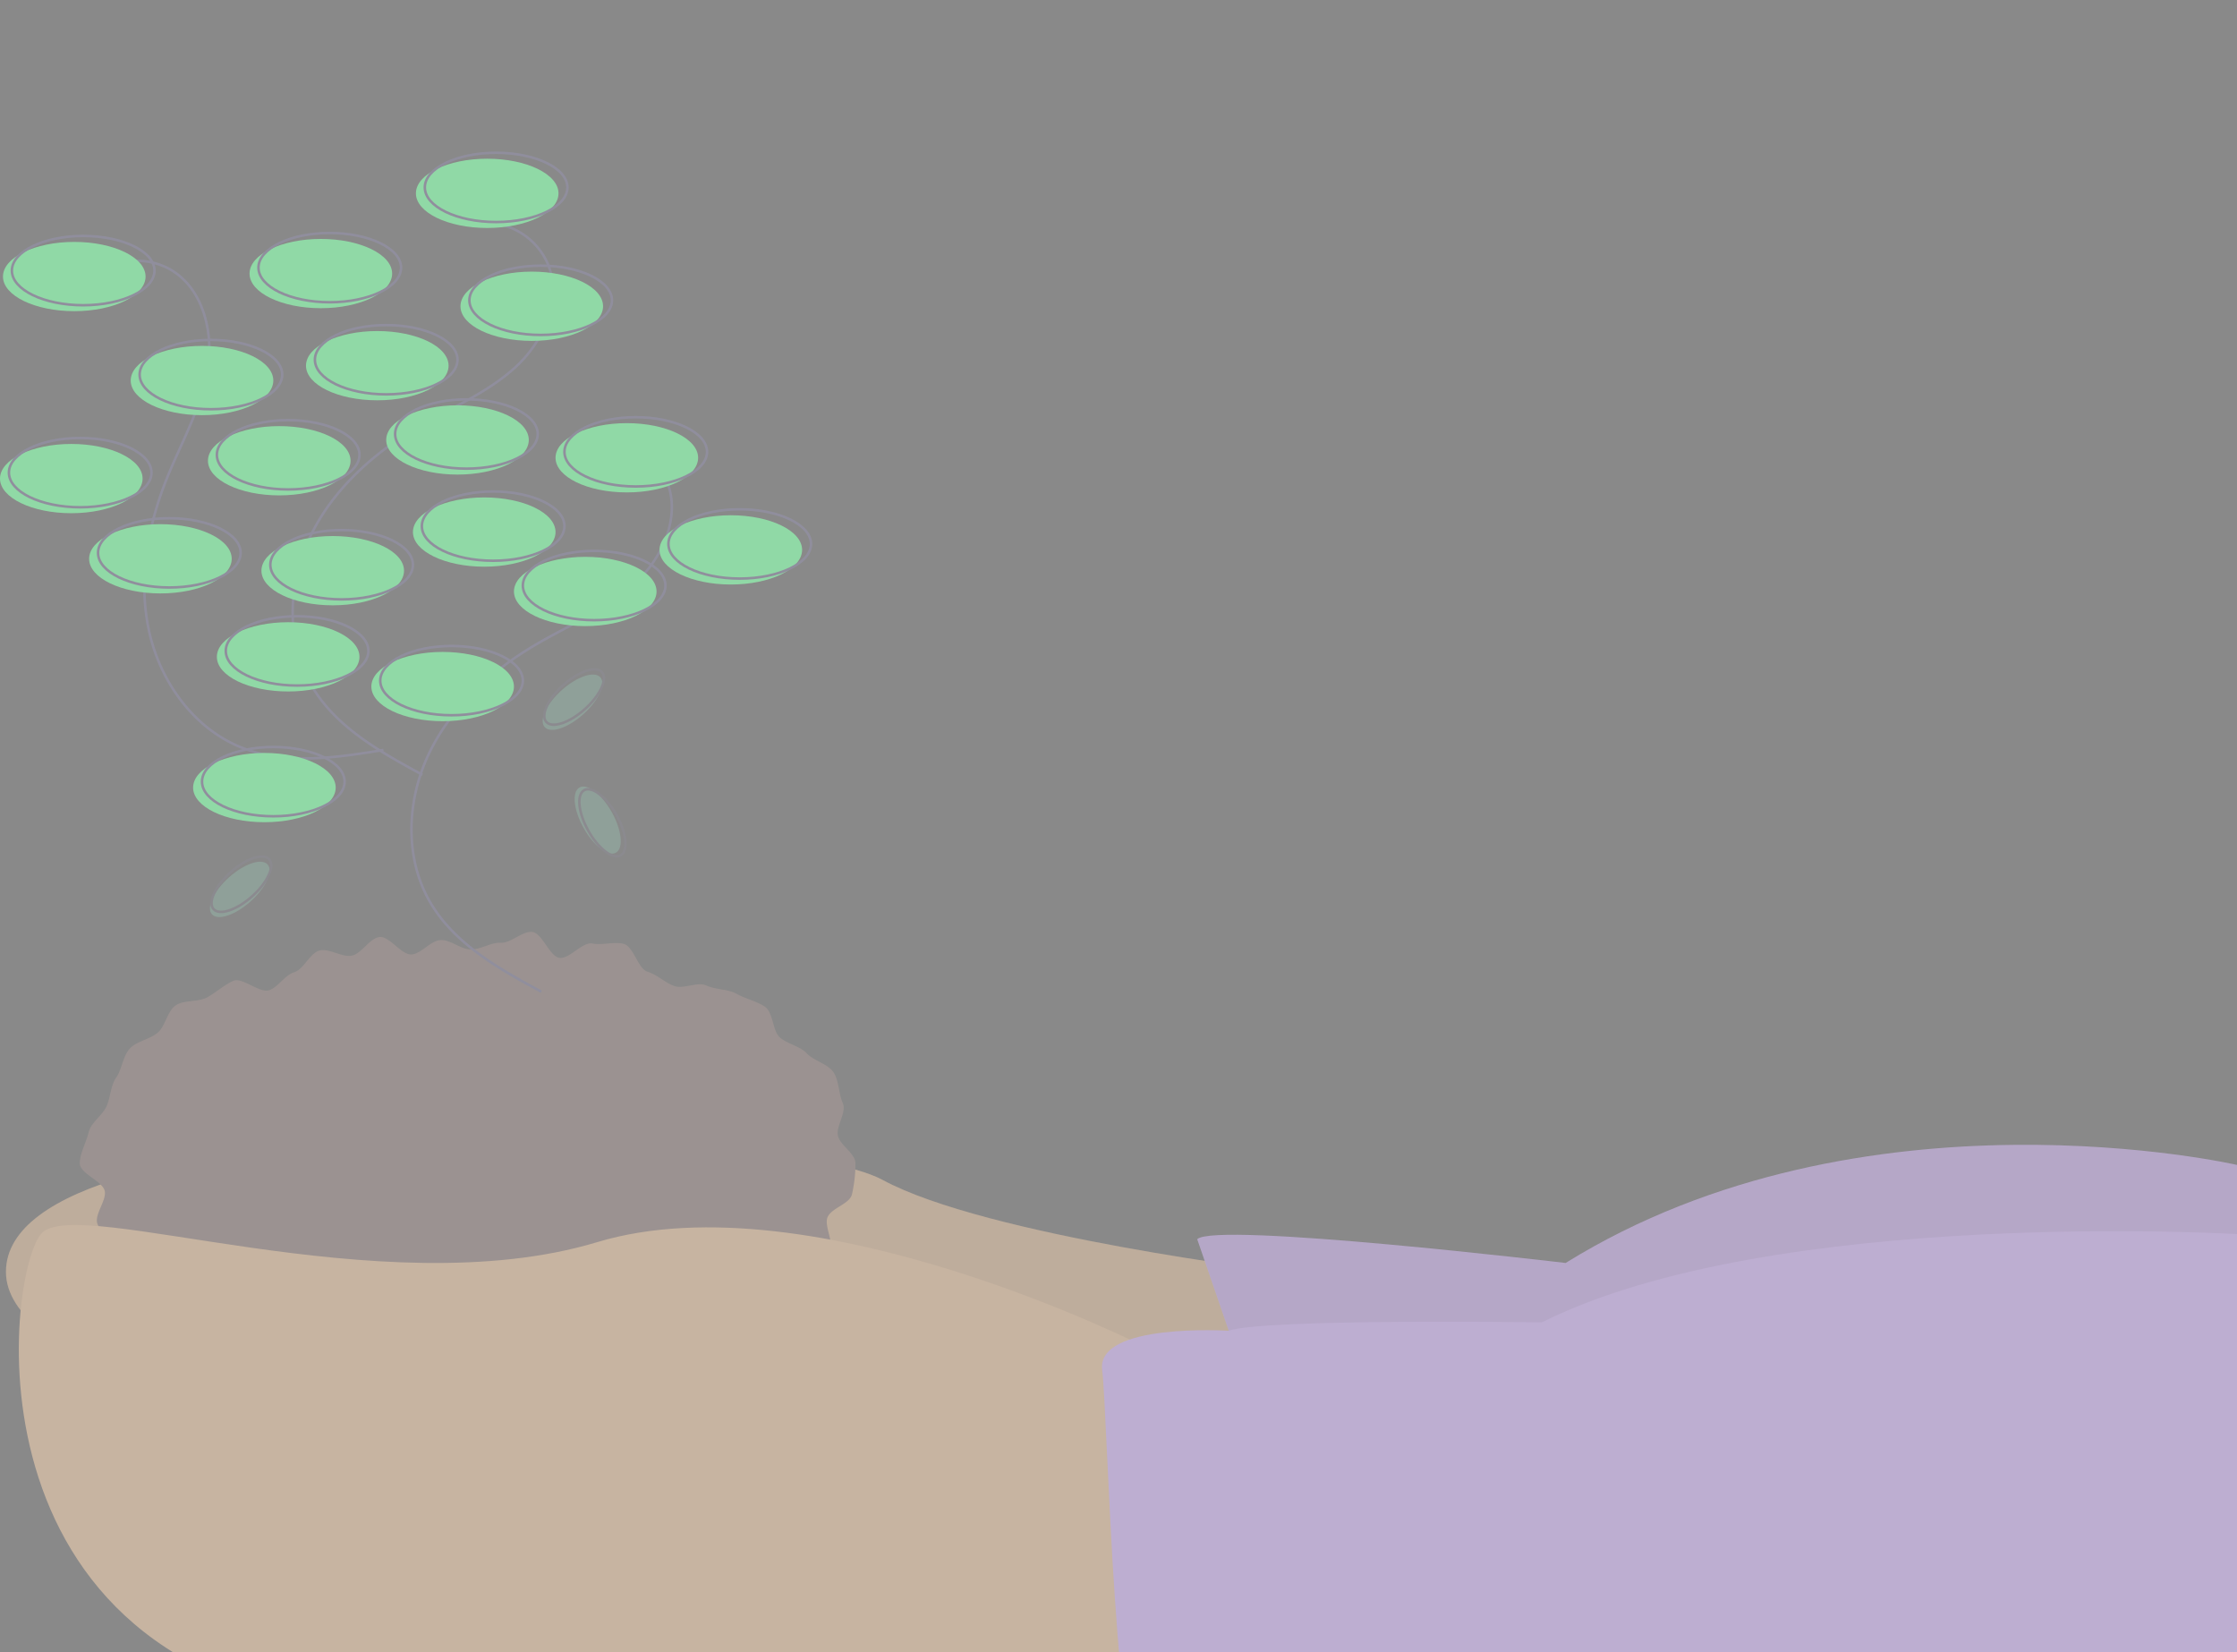 <?xml version="1.0" encoding="UTF-8" standalone="no"?>
<svg
   xmlns:dc="http://purl.org/dc/elements/1.1/"
   xmlns:cc="http://creativecommons.org/ns#"
   xmlns:rdf="http://www.w3.org/1999/02/22-rdf-syntax-ns#"
   xmlns:svg="http://www.w3.org/2000/svg"
   xmlns="http://www.w3.org/2000/svg"
   xmlns:sodipodi="http://sodipodi.sourceforge.net/DTD/sodipodi-0.dtd"
   xmlns:inkscape="http://www.inkscape.org/namespaces/inkscape"
   id="abc544d7-1a04-40cc-926f-7ea71d989639"
   data-name="Layer 1"
   width="886"
   height="654.301"
   viewBox="0 0 886 654.301"
   version="1.1"
   sodipodi:docname="environment_iaus.svg"
   inkscape:version="0.92.4 5da689c313, 2019-01-14">
  <rect x="0" y="0" width="886" height="654.301" fill="#333333" stroke="none"/>
  <defs
     id="defs117" />
  <sodipodi:namedview
     pagecolor="#ffffff"
     bordercolor="#666666"
     borderopacity="1"
     objecttolerance="10"
     gridtolerance="10"
     guidetolerance="10"
     inkscape:pageopacity="0"
     inkscape:pageshadow="2"
     inkscape:window-width="683"
     inkscape:window-height="741"
     id="namedview115"
     showgrid="false"
     inkscape:zoom="0.18034511"
     inkscape:cx="387.39797"
     inkscape:cy="412.61867"
     inkscape:window-x="683"
     inkscape:window-y="0"
     inkscape:window-maximized="0"
     inkscape:current-layer="abc544d7-1a04-40cc-926f-7ea71d989639"
     inkscape:snap-page="true" />
  <title
     id="title2">environment1</title>
  <path
     style="fill:#9e7d5d;fill-opacity:1"
     inkscape:connector-curvature="0"
     d="m 508.303,503.685 c 0,0 -117.663,-14.12 -158.845,-36.475 C 308.276,444.854 2.353,434.264 2.353,503.685 c 0,69.421 351.811,100.013 351.811,100.013 l 184.73,-10.59 z"
     id="path4" />
  <path
     style="opacity:0.1"
     inkscape:connector-curvature="0"
     d="m 508.303,503.685 c 0,0 -117.663,-14.12 -158.845,-36.475 C 308.276,444.854 2.353,434.264 2.353,503.685 c 0,69.421 351.811,100.013 351.811,100.013 l 184.73,-10.59 z"
     id="path6" />
  <path
     style="fill:#8e73b0;fill-opacity:1"
     inkscape:connector-curvature="0"
     d="M 474.181,490.742 498.89,562.516 886,567.223 V 461.326 c 0,0 -148.255,-34.122 -265.918,38.829 0,0 -138.842,-16.473 -145.902,-9.413 z"
     id="path8" />
  <path
     style="opacity:0.1"
     inkscape:connector-curvature="0"
     d="M 474.181,490.626 498.89,562.401 886,567.107 V 461.211 c 0,0 -148.255,-34.122 -265.918,38.829 0,0 -138.842,-16.473 -145.902,-9.413 z"
     id="path10" />
  <path
     style="fill:#524441;fill-opacity:1"
     inkscape:connector-curvature="0"
     d="m 31.596,460.738 c 0,4.01 8.993,6.987 9.877,10.856 0.877,3.837 -4.466,9.672 -2.775,13.336 a 72.563,72.563 0 0 0 6.172,10.733 c 2.215,3.171 9.057,2.708 11.862,5.682 a 94.319,94.319 0 0 0 8.712,7.576 c 2.977,2.476 7.01,2.995 10.395,5.274 3.219,2.167 2.829,10.116 6.389,12.089 3.402,1.886 8.61,0.369 12.3,2.064 3.542,1.627 5.41,7.511 9.197,8.95 3.652,1.388 8.173,0.79 12.034,1.992 3.737,1.163 7.918,0.974 11.834,1.954 3.803,0.951 6.707,6.651 10.662,7.419 3.854,0.749 8.371,-1.248 12.356,-0.681 3.892,0.554 8.418,-4.372 12.421,-3.999 3.918,0.365 7.611,2.645 11.624,2.829 3.935,0.181 7.825,1.914 11.839,1.914 4.013,0 8.155,3.765 12.089,3.585 4.013,-0.184 7.646,-5.891 11.564,-6.256 4.004,-0.373 8.779,5.589 12.671,5.035 3.985,-0.567 7.141,-6.402 10.995,-7.151 3.957,-0.769 9.067,3.402 12.87,2.451 3.916,-0.979 6.241,-7.768 9.978,-8.931 3.861,-1.202 8.647,0.426 12.299,-0.962 3.788,-1.439 8.402,-1.208 11.944,-2.835 3.69,-1.695 6.339,-5.706 9.742,-7.591 3.56,-1.973 5.202,-6.867 8.421,-9.035 3.385,-2.279 8.543,-1.988 11.52,-4.464 3.143,-2.614 9.032,-2.75 11.684,-5.563 2.805,-2.974 3.94,-7.969 6.155,-11.141 2.333,-3.34 -2.245,-10.403 -0.617,-13.933 1.69,-3.664 8.756,-5.152 9.632,-8.989 a 56.435,56.435 0 0 0 1.384,-12.207 c 0,-4.01 -6.043,-7.075 -6.927,-10.943 -0.877,-3.837 3.571,-9.348 1.88,-13.012 -1.629,-3.531 -1.421,-8.959 -3.754,-12.3 -2.215,-3.171 -7.742,-4.415 -10.548,-7.389 -2.652,-2.812 -7.4,-3.596 -10.543,-6.21 -2.977,-2.476 -2.598,-9.942 -5.983,-12.221 -3.219,-2.167 -7.712,-3.156 -11.273,-5.129 -3.402,-1.886 -8.217,-1.568 -11.907,-3.263 -3.542,-1.627 -9.091,1.579 -12.877,0.14 -3.652,-1.388 -6.614,-4.421 -10.476,-5.623 -3.737,-1.163 -5.493,-10.035 -9.409,-11.014 -3.803,-0.951 -8.481,0.628 -12.437,-0.141 -3.854,-0.749 -9.04,6.251 -13.025,5.684 -3.892,-0.554 -6.802,-9.898 -10.806,-10.27 -3.918,-0.365 -8.337,4.475 -12.349,4.29 -3.935,-0.181 -7.886,2.655 -11.9,2.655 -4.013,0 -8.012,-3.892 -11.946,-3.711 -4.013,0.184 -7.551,5.327 -11.469,5.692 -4.004,0.373 -8.919,-7.45 -12.811,-6.896 -3.985,0.567 -7.064,6.614 -10.918,7.363 -3.957,0.769 -8.912,-2.986 -12.716,-2.034 -3.916,0.979 -6.273,7.407 -10.01,8.57 -3.861,1.202 -6.24,5.736 -9.892,7.124 -3.788,1.439 -10.823,-5.294 -14.366,-3.667 -3.69,1.695 -6.878,4.628 -10.28,6.514 -3.56,1.973 -9.22,0.981 -12.439,3.148 -3.385,2.279 -4.218,8.398 -7.195,10.874 -3.143,2.614 -8.327,3.401 -10.98,6.213 -2.805,2.974 -3.195,8.304 -5.41,11.476 -2.333,3.34 -2.26,7.969 -3.888,11.499 -1.69,3.664 -6.202,6.435 -7.078,10.271 -0.884,3.867 -3.502,8.301 -3.502,12.31 z"
     id="path12" />
  <path
     style="fill:#9e7d5d;fill-opacity:1"
     inkscape:connector-curvature="0"
     d="m 455.355,534.277 c 0,0 -132.959,-68.244 -218.853,-42.359 -85.894,25.886 -205.91,-18.826 -220.029,-3.53 -14.12,15.296 -34.122,180.024 135.312,189.437 169.434,9.413 314.159,-28.239 314.159,-28.239 z"
     id="path14" />
  <path
     style="fill:#8e73b0;fill-opacity:1"
     inkscape:connector-curvature="0"
     d="m 486.666,527.009 c 0,0 -52.491,-3.322 -50.138,15.504 2.353,18.826 4.707,164.728 18.826,168.258 14.119,3.53 125.899,3.53 171.788,3.53 H 886 V 488.727 c 0,0 -183.554,-10.928 -275.331,34.961 0,0 -110.341,-1.593 -124.003,3.322 z"
     id="path16" />
  <g
     id="g1155"
     transform="translate(0,60)">
    <path
       id="path18"
       stroke-miterlimit="10"
       d="m 240.761,114.179 a 27.041,27.041 0 0 1 23.309,16.297 c 5.828,14.089 -1.676,30.638 -12.942,40.912 -11.266,10.274 -25.737,16.146 -38.886,23.865 -17.661,10.368 -33.53,24.76 -42.367,43.234 -8.837,18.474 -9.776,41.359 0.611,59.008 9.641,16.381 27.171,26.186 43.891,35.228"
       inkscape:connector-curvature="0"
       style="fill:none;stroke:#3f3d56;stroke-miterlimit:10" />
    <path
       id="path20"
       stroke-miterlimit="10"
       d="m 193.696,28.285 a 27.041,27.041 0 0 1 23.309,16.297 c 5.828,14.089 -1.676,30.638 -12.942,40.912 -11.266,10.274 -25.737,16.146 -38.886,23.865 -17.661,10.368 -33.53,24.76 -42.367,43.234 -8.837,18.474 -9.776,41.359 0.611,59.008 9.641,16.381 27.171,26.186 43.891,35.228"
       inkscape:connector-curvature="0"
       style="fill:none;stroke:#3f3d56;stroke-miterlimit:10" />
    <path
       id="path22"
       stroke-miterlimit="10"
       d="m 38.949,48.041 a 27.041,27.041 0 0 1 28.408,-1.382 c 13.233,7.572 17.431,25.252 14.812,40.272 -2.619,15.02 -10.467,28.523 -16.138,42.675 -7.618,19.009 -11.356,40.104 -7.034,60.122 4.322,20.018 17.588,38.688 36.606,46.285 17.652,7.051 37.515,4.072 56.271,0.987"
       inkscape:connector-curvature="0"
       style="fill:none;stroke:#3f3d56;stroke-miterlimit:10" />
  </g>
  <g
     id="g1175"
     style="fill:#40bd66;fill-opacity:1"
     transform="translate(0,60)">
    <ellipse
       transform="scale(-1,1)"
       id="ellipse24"
       ry="13.716"
       rx="28.239"
       cy="211.889"
       cx="-175.317"
       style="fill:#40bd66;fill-opacity:1" />
    <ellipse
       transform="scale(-1,1)"
       id="ellipse32"
       ry="13.716"
       rx="28.239"
       cy="251.895"
       cx="-104.72"
       style="fill:#40bd66;fill-opacity:1" />
    <ellipse
       transform="scale(-1,1)"
       id="ellipse36"
       ry="13.716"
       rx="28.239"
       cy="122.466"
       cx="-110.603"
       style="fill:#40bd66;fill-opacity:1" />
    <ellipse
       transform="scale(-1,1)"
       id="ellipse40"
       ry="13.716"
       rx="28.239"
       cy="114.229"
       cx="-181.201"
       style="fill:#40bd66;fill-opacity:1" />
    <ellipse
       transform="scale(-1,1)"
       id="ellipse44"
       ry="13.716"
       rx="28.239"
       cy="84.814"
       cx="-149.432"
       style="fill:#40bd66;fill-opacity:1" />
    <ellipse
       transform="scale(-1,1)"
       id="ellipse48"
       ry="13.716"
       rx="28.239"
       cy="90.697"
       cx="-80.011"
       style="fill:#40bd66;fill-opacity:1" />
    <ellipse
       transform="scale(-1,1)"
       id="ellipse52"
       ry="13.716"
       rx="28.239"
       cy="129.526"
       cx="-28.239"
       style="fill:#40bd66;fill-opacity:1" />
    <ellipse
       transform="scale(-1,1)"
       id="ellipse56"
       ry="13.716"
       rx="28.239"
       cy="61.281"
       cx="-210.616"
       style="fill:#40bd66;fill-opacity:1" />
    <ellipse
       transform="scale(-1,1)"
       id="ellipse60"
       ry="13.716"
       rx="28.239"
       cy="16.569"
       cx="-192.967"
       style="fill:#40bd66;fill-opacity:1" />
    <ellipse
       transform="scale(-1,1)"
       id="ellipse64"
       ry="13.716"
       rx="28.239"
       cy="49.515"
       cx="-29.416"
       style="fill:#40bd66;fill-opacity:1" />
    <ellipse
       transform="scale(-1,1)"
       id="ellipse68"
       ry="13.716"
       rx="28.239"
       cy="157.765"
       cx="-289.45"
       style="fill:#40bd66;fill-opacity:1" />
    <ellipse
       transform="scale(-1,1)"
       id="ellipse72"
       ry="13.716"
       rx="28.239"
       cy="150.705"
       cx="-191.79"
       style="fill:#40bd66;fill-opacity:1" />
    <ellipse
       transform="scale(-1,1)"
       id="ellipse76"
       ry="13.716"
       rx="28.239"
       cy="161.294"
       cx="-63.538"
       style="fill:#40bd66;fill-opacity:1" />
    <ellipse
       transform="scale(-1,1)"
       id="ellipse80"
       ry="13.716"
       rx="28.239"
       cy="166.001"
       cx="-131.782"
       style="fill:#40bd66;fill-opacity:1" />
    <ellipse
       transform="scale(-1,1)"
       id="ellipse84"
       ry="13.716"
       rx="28.239"
       cy="48.338"
       cx="-127.076"
       style="fill:#40bd66;fill-opacity:1" />
    <ellipse
       transform="scale(-1,1)"
       id="ellipse92"
       ry="13.716"
       rx="28.239"
       cy="174.237"
       cx="-231.796"
       style="fill:#40bd66;fill-opacity:1" />
    <ellipse
       transform="scale(-1,1)"
       id="ellipse28"
       ry="13.716"
       rx="28.239"
       cy="200.123"
       cx="-114.133"
       style="fill:#40bd66;fill-opacity:1" />
    <ellipse
       transform="scale(-1,1)"
       id="ellipse88"
       ry="13.716"
       rx="28.239"
       cy="121.289"
       cx="-248.268"
       style="fill:#40bd66;fill-opacity:1" />
  </g>
  <g
     id="g1150"
     transform="translate(0,60)">
    <ellipse
       transform="scale(-1,1)"
       id="ellipse90"
       stroke-miterlimit="10"
       ry="13.716"
       rx="28.239"
       cy="118.936"
       cx="-251.798"
       style="fill:none;stroke:#3f3d56;stroke-miterlimit:10" />
    <ellipse
       transform="scale(-1,1)"
       id="ellipse30"
       stroke-miterlimit="10"
       ry="13.716"
       rx="28.239"
       cy="197.77"
       cx="-117.663"
       style="fill:none;stroke:#3f3d56;stroke-miterlimit:10" />
    <ellipse
       transform="scale(-1,1)"
       id="ellipse26"
       stroke-miterlimit="10"
       ry="13.716"
       rx="28.239"
       cy="209.536"
       cx="-178.847"
       style="fill:none;stroke:#3f3d56;stroke-miterlimit:10" />
    <ellipse
       transform="scale(-1,1)"
       id="ellipse34"
       stroke-miterlimit="10"
       ry="13.716"
       rx="28.239"
       cy="249.541"
       cx="-108.25"
       style="fill:none;stroke:#3f3d56;stroke-miterlimit:10" />
    <ellipse
       transform="scale(-1,1)"
       id="ellipse38"
       stroke-miterlimit="10"
       ry="13.716"
       rx="28.239"
       cy="120.113"
       cx="-114.133"
       style="fill:none;stroke:#3f3d56;stroke-miterlimit:10" />
    <ellipse
       transform="scale(-1,1)"
       id="ellipse42"
       stroke-miterlimit="10"
       ry="13.716"
       rx="28.239"
       cy="111.876"
       cx="-184.73"
       style="fill:none;stroke:#3f3d56;stroke-miterlimit:10" />
    <ellipse
       transform="scale(-1,1)"
       id="ellipse46"
       stroke-miterlimit="10"
       ry="13.716"
       rx="28.239"
       cy="82.46"
       cx="-152.962"
       style="fill:none;stroke:#3f3d56;stroke-miterlimit:10" />
    <ellipse
       transform="scale(-1,1)"
       id="ellipse50"
       stroke-miterlimit="10"
       ry="13.716"
       rx="28.239"
       cy="88.344"
       cx="-83.541"
       style="fill:none;stroke:#3f3d56;stroke-miterlimit:10" />
    <ellipse
       transform="scale(-1,1)"
       id="ellipse54"
       stroke-miterlimit="10"
       ry="13.716"
       rx="28.239"
       cy="127.172"
       cx="-31.769"
       style="fill:none;stroke:#3f3d56;stroke-miterlimit:10" />
    <ellipse
       transform="scale(-1,1)"
       id="ellipse58"
       stroke-miterlimit="10"
       ry="13.716"
       rx="28.239"
       cy="58.928"
       cx="-214.146"
       style="fill:none;stroke:#3f3d56;stroke-miterlimit:10" />
    <ellipse
       transform="scale(-1,1)"
       id="ellipse62"
       stroke-miterlimit="10"
       ry="13.716"
       rx="28.239"
       cy="14.216"
       cx="-196.497"
       style="fill:none;stroke:#3f3d56;stroke-miterlimit:10" />
    <ellipse
       transform="scale(-1,1)"
       id="ellipse66"
       stroke-miterlimit="10"
       ry="13.716"
       rx="28.239"
       cy="47.162"
       cx="-32.946"
       style="fill:none;stroke:#3f3d56;stroke-miterlimit:10" />
    <ellipse
       transform="scale(-1,1)"
       id="ellipse70"
       stroke-miterlimit="10"
       ry="13.716"
       rx="28.239"
       cy="155.411"
       cx="-292.98"
       style="fill:none;stroke:#3f3d56;stroke-miterlimit:10" />
    <ellipse
       transform="scale(-1,1)"
       id="ellipse74"
       stroke-miterlimit="10"
       ry="13.716"
       rx="28.239"
       cy="148.352"
       cx="-195.32"
       style="fill:none;stroke:#3f3d56;stroke-miterlimit:10" />
    <ellipse
       transform="scale(-1,1)"
       id="ellipse78"
       stroke-miterlimit="10"
       ry="13.716"
       rx="28.239"
       cy="158.941"
       cx="-67.068"
       style="fill:none;stroke:#3f3d56;stroke-miterlimit:10" />
    <ellipse
       transform="scale(-1,1)"
       id="ellipse82"
       stroke-miterlimit="10"
       ry="13.716"
       rx="28.239"
       cy="163.648"
       cx="-135.312"
       style="fill:none;stroke:#3f3d56;stroke-miterlimit:10" />
    <ellipse
       transform="scale(-1,1)"
       id="ellipse86"
       stroke-miterlimit="10"
       ry="13.716"
       rx="28.239"
       cy="45.985"
       cx="-130.606"
       style="fill:none;stroke:#3f3d56;stroke-miterlimit:10" />
    <ellipse
       transform="scale(-1,1)"
       id="ellipse94"
       stroke-miterlimit="10"
       ry="13.716"
       rx="28.239"
       cy="171.884"
       cx="-235.325"
       style="fill:none;stroke:#3f3d56;stroke-miterlimit:10" />
  </g>
  <g
     style="opacity:0.3"
     id="g100"
     transform="matrix(-1,0,0,1,886,60)">
    <ellipse
       style="fill:#57b894"
       cx="806.269"
       cy="387.365"
       rx="14.794"
       ry="6.407"
       transform="rotate(-60.799,623.285,459.867)"
       id="ellipse96" />
    <ellipse
       style="fill:none;stroke:#3f3d56;stroke-miterlimit:10"
       cx="804.407"
       cy="388.443"
       rx="14.794"
       ry="6.407"
       transform="rotate(-60.799,621.423,460.945)"
       stroke-miterlimit="10"
       id="ellipse98" />
  </g>
  <g
     style="opacity:0.3"
     id="g106"
     transform="matrix(-1,0,0,1,886,60)">
    <ellipse
       style="fill:#57b894"
       cx="948.032"
       cy="414.816"
       rx="6.407"
       ry="14.794"
       transform="rotate(-48.172,732.406,529.12)"
       id="ellipse102" />
    <ellipse
       style="fill:none;stroke:#3f3d56;stroke-miterlimit:10"
       cx="947.387"
       cy="412.764"
       rx="6.407"
       ry="14.794"
       transform="rotate(-48.172,731.761,527.067)"
       stroke-miterlimit="10"
       id="ellipse104" />
  </g>
  <g
     style="opacity:0.3"
     id="g112"
     transform="matrix(-1,0,0,1,886,60)">
    <ellipse
       style="fill:#57b894"
       cx="816.25"
       cy="340.689"
       rx="6.407"
       ry="14.794"
       transform="rotate(-48.172,600.623,454.992)"
       id="ellipse108" />
    <ellipse
       style="fill:none;stroke:#3f3d56;stroke-miterlimit:10"
       cx="815.605"
       cy="338.636"
       rx="6.407"
       ry="14.794"
       transform="rotate(-48.172,599.978,452.94)"
       stroke-miterlimit="10"
       id="ellipse110" />
  </g>
  <rect
     style="opacity:1;fill:#ffffff;fill-opacity:0.418;fill-rule:nonzero;stroke:none;stroke-width:2.34;stroke-linecap:round;stroke-linejoin:miter;stroke-miterlimit:4;stroke-dasharray:none;stroke-opacity:1;paint-order:normal"
     id="rect1179"
     width="886"
     height="654.301"
     x="1.2053462e-07"
     y="2.7340448e-14" />
</svg>

